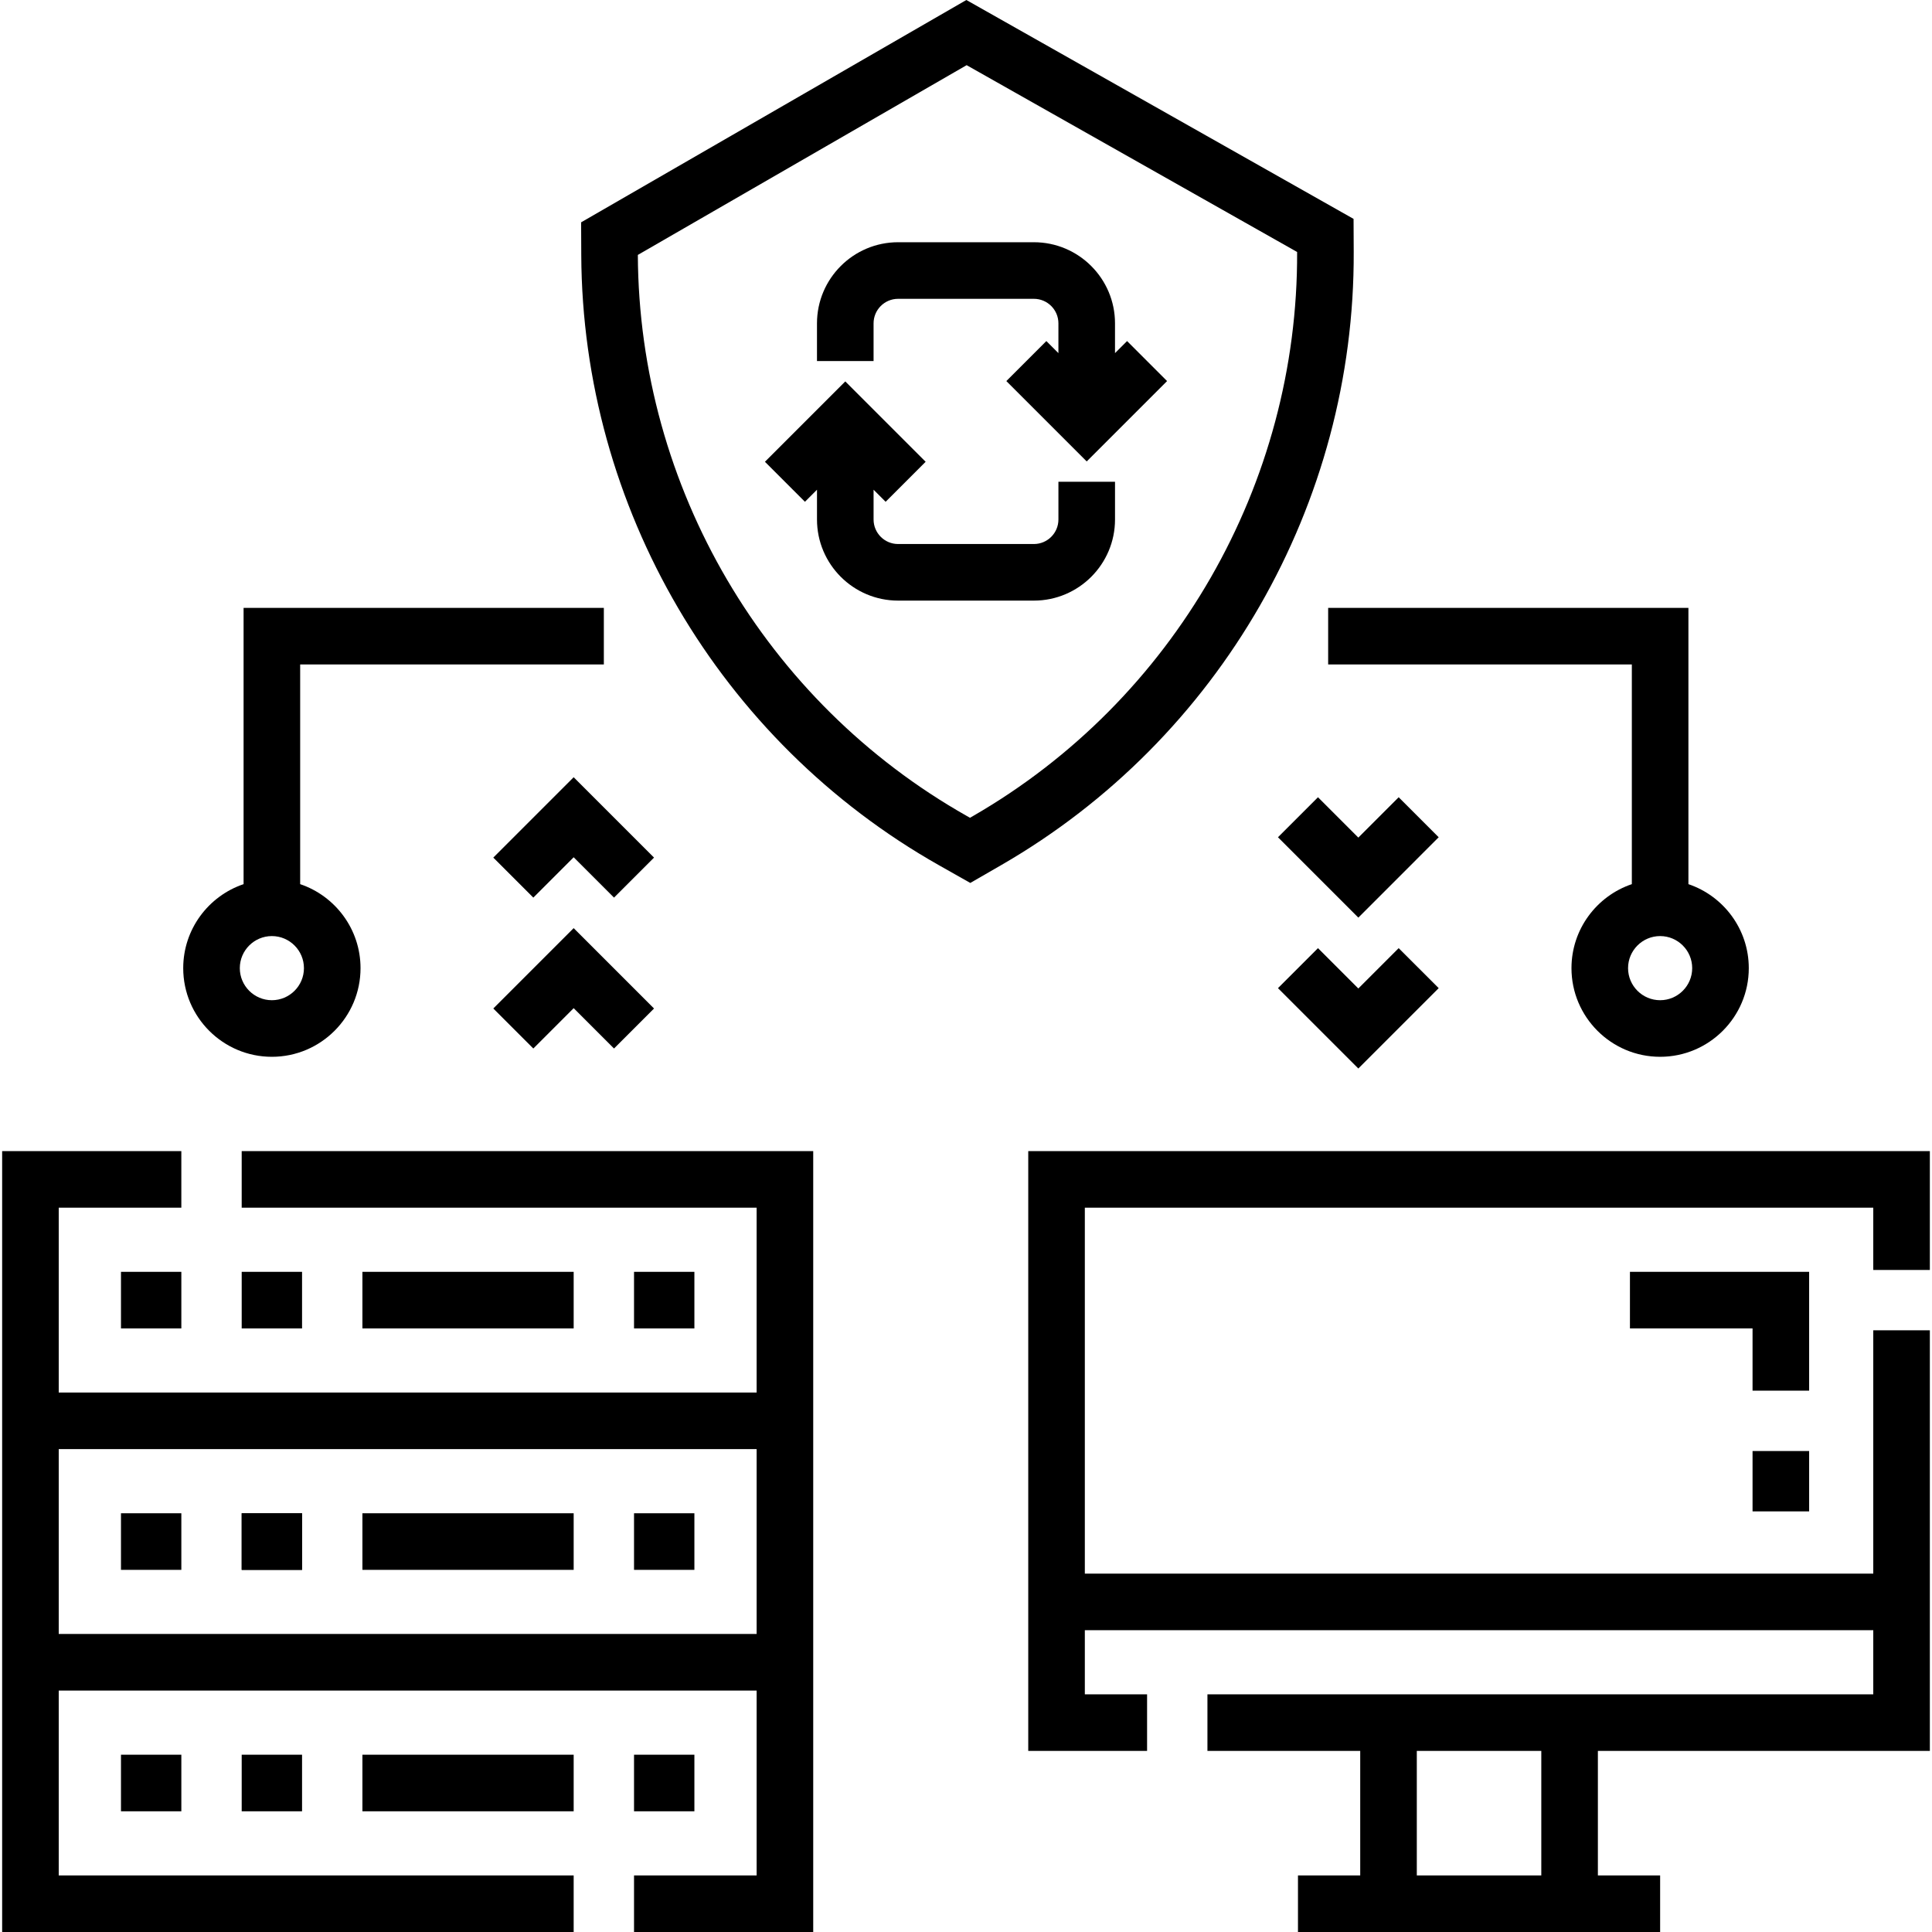 <?xml version="1.0" encoding="iso-8859-1"?>
<!-- Generator: Adobe Illustrator 19.0.0, SVG Export Plug-In . SVG Version: 6.00 Build 0)  -->
<svg version="1.1" id="Capa_1" xmlns="http://www.w3.org/2000/svg" xmlns:xlink="http://www.w3.org/1999/xlink" x="0px" y="0px"
	 viewBox="0 0 512 512" style="enable-background:new 0 0 512 512;" xml:space="preserve">
<g>
	<g>
		<rect x="32.061" y="337.05" width="15.996" height="14.996"/>
	</g>
</g>
<g>
	<g>
		<rect x="32.061" y="401.033" width="15.996" height="14.996"/>
	</g>
</g>
<g id="SVGCleanerId_0">
	<g>
		<rect x="64.052" y="401.033" width="15.996" height="14.996"/>
	</g>
</g>
<g>
	<g>
		<rect x="32.061" y="465.016" width="15.996" height="14.996"/>
	</g>
</g>
<g>
	<g>
		<rect x="64.052" y="337.05" width="15.996" height="14.996"/>
	</g>
</g>
<g>
	<g>
		<rect x="64.052" y="401.033" width="15.996" height="14.996"/>
	</g>
</g>
<g>
	<g>
		<rect x="64.052" y="465.016" width="15.996" height="14.996"/>
	</g>
</g>
<g>
	<g>
		<rect x="168.025" y="337.05" width="15.996" height="14.996"/>
	</g>
</g>
<g>
	<g>
		<rect x="168.025" y="401.033" width="15.996" height="14.996"/>
	</g>
</g>
<g>
	<g>
		<rect x="168.025" y="465.016" width="15.996" height="14.996"/>
	</g>
</g>
<g>
	<g>
		<rect x="96.044" y="337.05" width="55.985" height="14.996"/>
	</g>
</g>
<g>
	<g>
		<rect x="96.044" y="401.033" width="55.985" height="14.996"/>
	</g>
</g>
<g>
	<g>
		<path d="M64.051,305.055L64.051,305.055v14.996h136.463v48.987H15.564v-48.987h32.491v-14.996H0.568v63.983v14.996v48.987v14.996
			V512h151.459v-14.996H15.564v-48.987h184.951v48.987h-32.491V512h47.487v-63.983v-14.996v-48.987v-14.996v-63.983H64.051z
			 M200.515,433.021H15.564v-48.987h184.951V433.021z"/>
	</g>
</g>
<g>
	<g>
		<rect x="96.044" y="465.016" width="55.985" height="14.996"/>
	</g>
</g>
<g>
	<g>
		<path d="M272.496,305.055v111.97v14.996v31.991h31.492v-14.996h-16.496v-16.995h208.944v16.995h-72.98h-62.983h-40.489v14.996
			h40.489v32.991h-16.496V512h16.496h62.983h16.496v-14.996h-16.496v-32.991h87.976v-31.991v-14.996v-64.483h-14.996v64.483H287.492
			v-96.974h208.944v16.496h14.996v-31.492H272.496z M408.459,497.004h-32.991v-32.991h32.991V497.004z"/>
	</g>
</g>
<g>
	<g>
		<polygon points="431.953,337.047 431.953,352.043 464.444,352.043 464.444,368.538 479.44,368.538 479.44,337.047 		"/>
	</g>
</g>
<g>
	<g>
		<rect x="464.445" y="384.537" width="14.996" height="15.996"/>
	</g>
</g>
<g>
	<g>
		<path d="M447.449,234.309v-73.214h-95.474v14.996h80.478v58.218c-9.288,3.137-15.996,11.927-15.996,22.26
			c0,12.955,10.539,23.494,23.494,23.494c12.955,0,23.494-10.539,23.494-23.494C463.444,246.236,456.736,237.446,447.449,234.309z
			 M439.951,265.066c-4.686,0-8.498-3.812-8.498-8.498c0-4.686,3.812-8.498,8.498-8.498c4.686,0,8.498,3.812,8.498,8.498
			S444.637,265.066,439.951,265.066z"/>
	</g>
</g>
<g>
	<g>
		<path d="M160.026,176.09v-14.996H64.551v73.214c-9.287,3.137-15.996,11.927-15.996,22.26c0,12.955,10.539,23.494,23.494,23.494
			c12.955,0,23.494-10.539,23.494-23.494c0-10.333-6.708-19.123-15.996-22.26V176.09H160.026z M80.547,256.568
			c0,4.686-3.812,8.498-8.498,8.498c-4.686,0-8.498-3.812-8.498-8.498c0-4.686,3.812-8.498,8.498-8.498
			C76.735,248.071,80.547,251.883,80.547,256.568z"/>
	</g>
</g>
<g>
	<g>
		<path d="M298.685,90.384l-3.196,3.196v-7.892c0-11.852-9.642-21.494-21.494-21.494h-35.99c-11.852,0-21.494,9.642-21.494,21.494
			v9.997h14.996v-9.997c0-3.583,2.915-6.498,6.498-6.498h35.99c3.583,0,6.498,2.915,6.498,6.498v7.892l-3.196-3.196l-10.603,10.603
			l21.297,21.297l21.297-21.297L298.685,90.384z"/>
	</g>
</g>
<g>
	<g>
		<path d="M280.493,127.677v9.997c0,3.583-2.915,6.498-6.498,6.498h-35.99c-3.583,0-6.498-2.915-6.498-6.498v-7.892l3.196,3.196
			l10.603-10.603l-21.297-21.297l-21.297,21.297l10.603,10.603l3.196-3.196v7.892c0,11.852,9.642,21.494,21.494,21.494h35.99
			c11.852,0,21.494-9.642,21.494-21.494v-9.997H280.493z"/>
	</g>
</g>
<g>
	<g>
		<path d="M358.708,58.006L256.095,0L154.003,58.918l0.038,8.687c0.297,66.849,36.634,128.814,94.829,161.711l8.267,4.674
			l8.226-4.747c57.9-33.415,93.683-95.7,93.385-162.549L358.708,58.006z M257.866,216.255l-0.806,0.465l-0.811-0.458
			c-53.518-30.254-86.935-87.231-87.213-148.706l87.135-50.286l87.58,49.508C344.017,128.251,311.109,185.528,257.866,216.255z"/>
	</g>
</g>
<g>
	<g>
		<polygon points="370.665,211.277 359.972,221.972 349.278,211.277 338.674,221.881 359.972,243.179 381.269,221.881 		"/>
	</g>
</g>
<g>
	<g>
		<polygon points="370.665,251.267 359.972,261.961 349.278,251.267 338.674,261.87 359.972,283.168 381.269,261.87 		"/>
	</g>
</g>
<g>
	<g>
		<polygon points="152.028,205.976 130.73,227.273 141.334,237.876 152.028,227.183 162.721,237.876 173.325,227.273 		"/>
	</g>
</g>
<g>
	<g>
		<polygon points="152.028,245.965 130.73,267.263 141.334,277.866 152.028,267.172 162.721,277.866 173.325,267.263 		"/>
	</g>
</g>
<g>
</g>
<g>
</g>
<g>
</g>
<g>
</g>
<g>
</g>
<g>
</g>
<g>
</g>
<g>
</g>
<g>
</g>
<g>
</g>
<g>
</g>
<g>
</g>
<g>
</g>
<g>
</g>
<g>
</g>
</svg>
